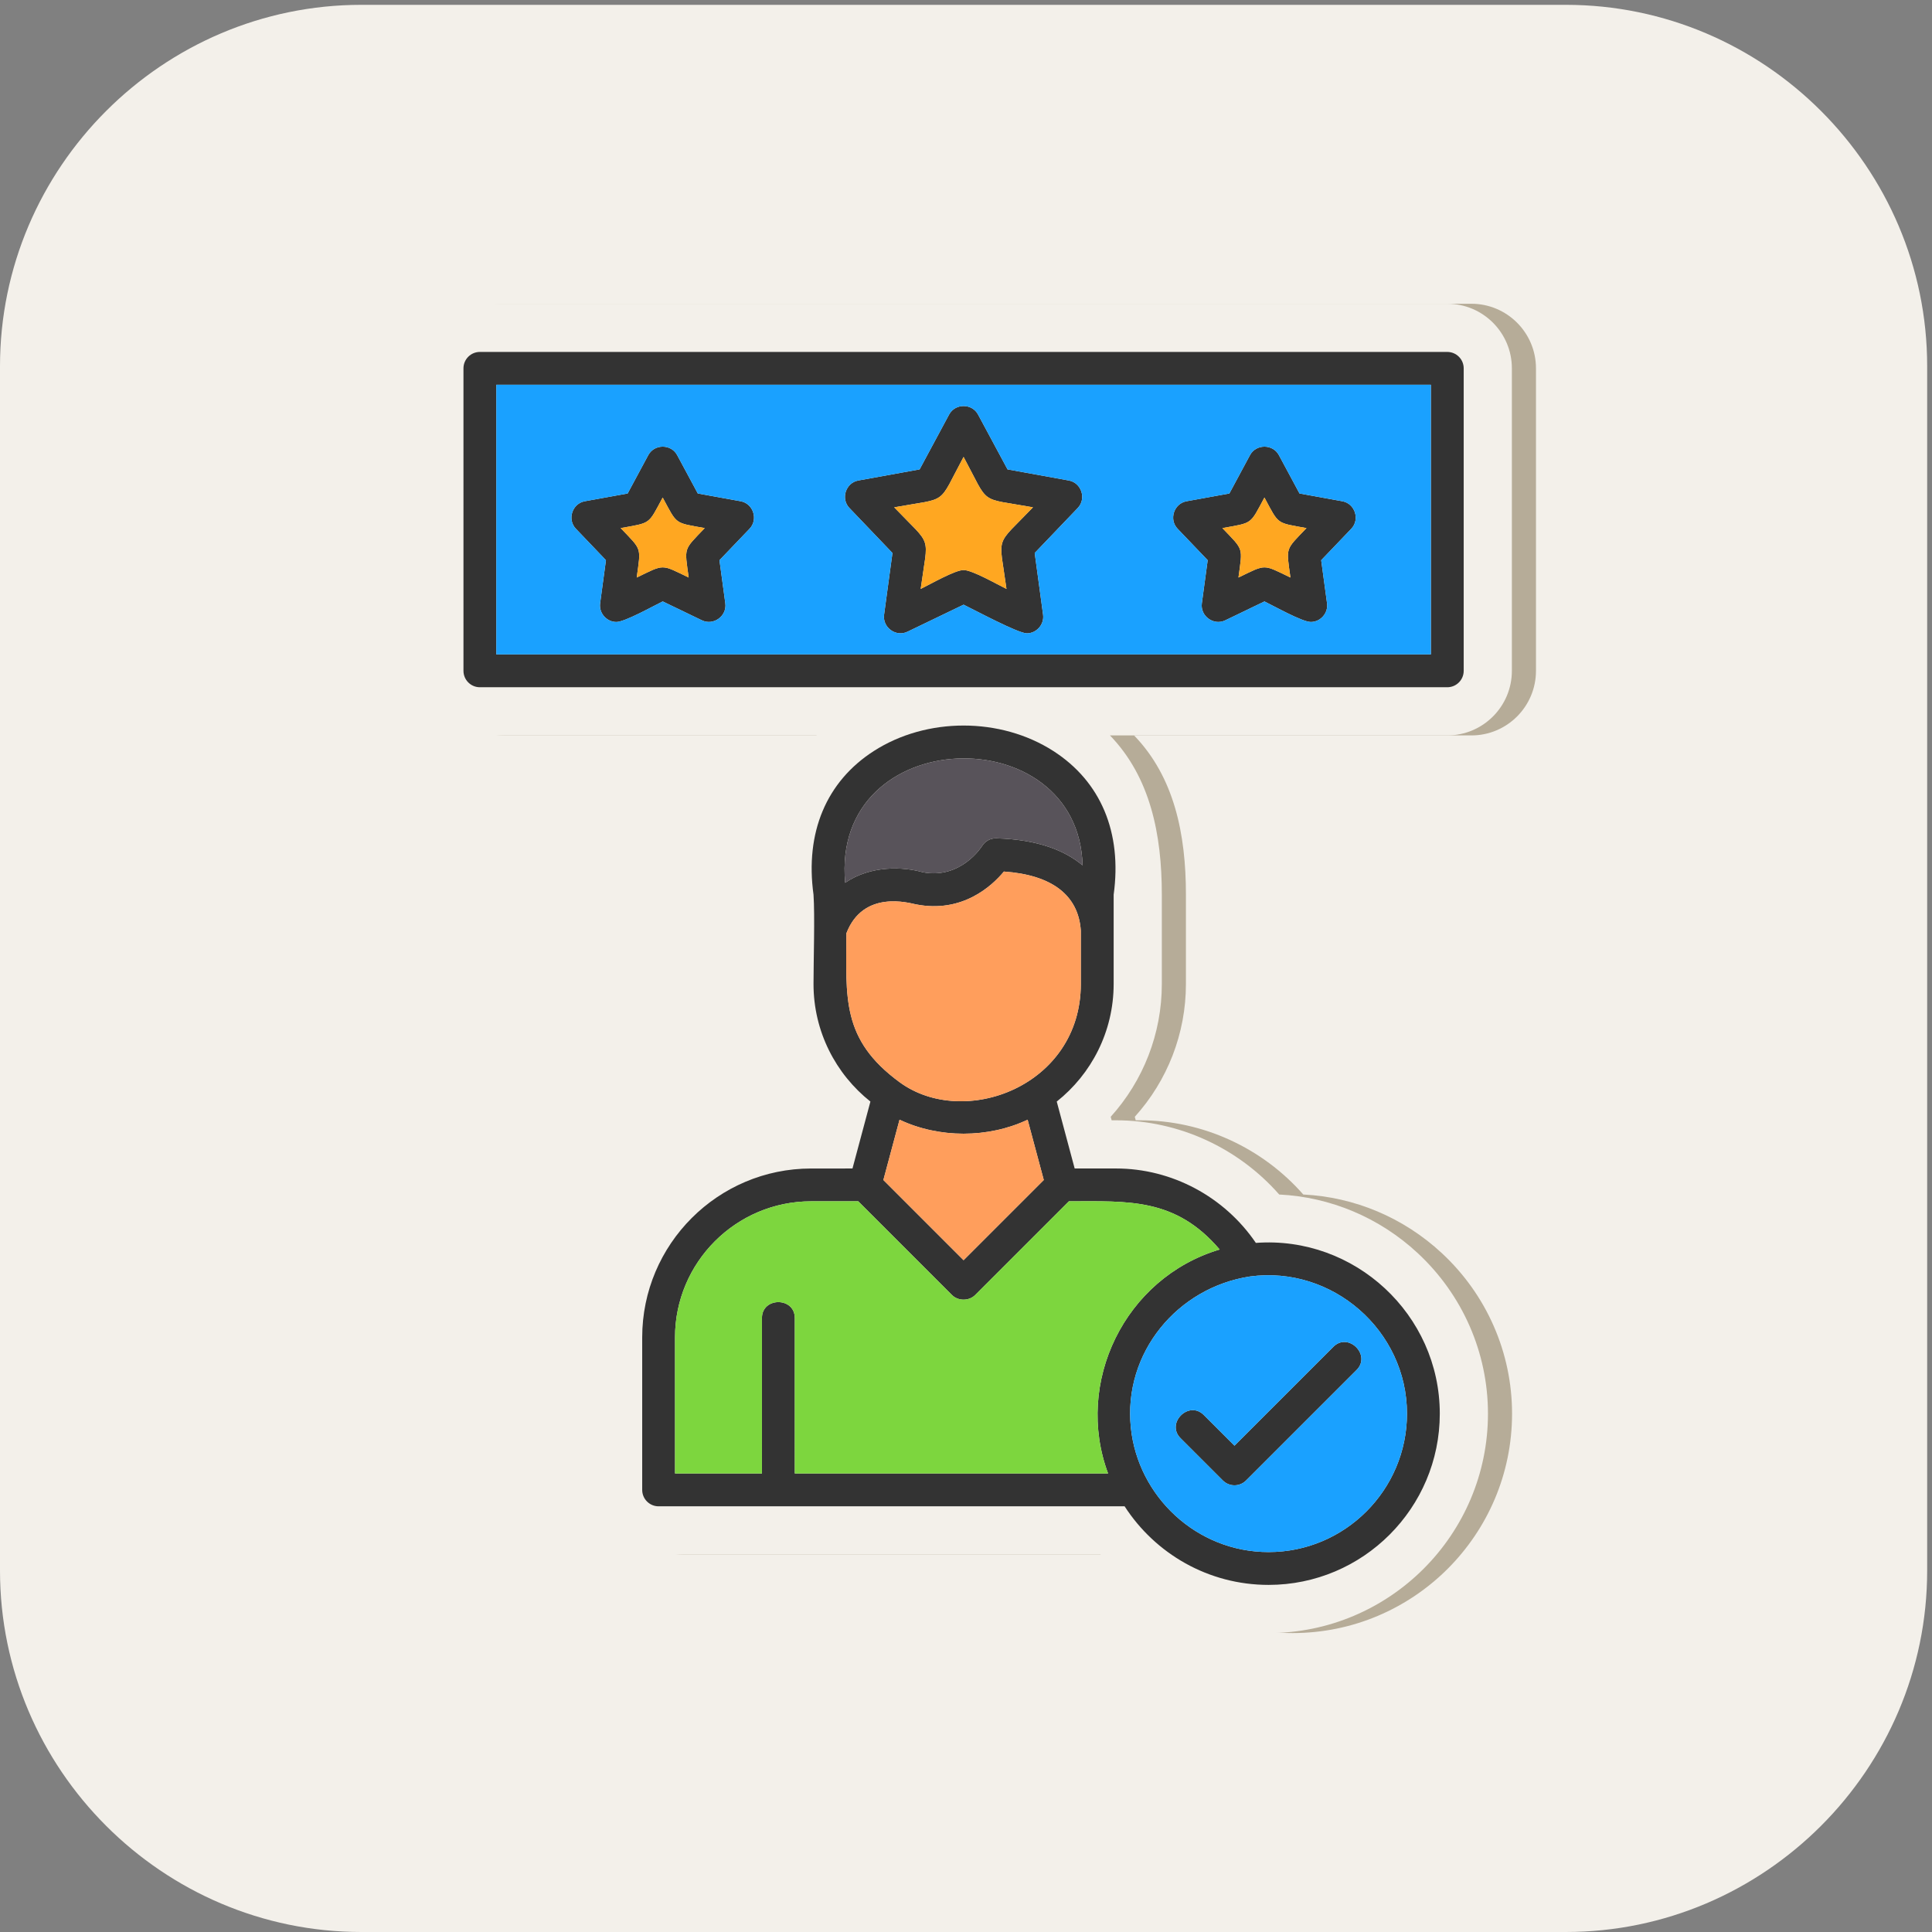 <?xml version="1.0" encoding="UTF-8" standalone="no"?>
<!-- Created with Inkscape (http://www.inkscape.org/) -->

<svg
   version="1.1"
   id="svg1"
   width="5163.96"
   height="5163.96"
   viewBox="0 0 5163.96 5163.96"
   sodipodi:docname="ux.eps"
   xmlns:inkscape="http://www.inkscape.org/namespaces/inkscape"
   xmlns:sodipodi="http://sodipodi.sourceforge.net/DTD/sodipodi-0.dtd"
   xmlns="http://www.w3.org/2000/svg"
   xmlns:svg="http://www.w3.org/2000/svg">
  <rect x="0" y="0" width="5163.96" height="5163.96" fill="#808080" stroke="none"/>
  <defs
     id="defs1" />
  <sodipodi:namedview
     id="namedview1"
     pagecolor="#ffffff"
     bordercolor="#000000"
     borderopacity="0.25"
     inkscape:showpageshadow="2"
     inkscape:pageopacity="0.0"
     inkscape:pagecheckerboard="0"
     inkscape:deskcolor="#d1d1d1">
    <inkscape:page
       x="0"
       y="0"
       inkscape:label="1"
       id="page1"
       width="5163.96"
       height="5163.96"
       margin="0"
       bleed="0" />
  </sodipodi:namedview>
  <g
     id="g1"
     inkscape:groupmode="layer"
     inkscape:label="1">
    <g
       id="group-R5">
      <path
         id="path2"
         d="M 7261.74,38729.7 H 31467.9 c 3994,0 7261.8,-3267.8 7261.8,-7261.7 V 7261.8 C 38729.7,3267.8 35461.9,0 31467.9,0 H 7261.74 C 3267.77,0 0,3267.8 0,7261.8 V 31468 c 0,3993.9 3267.77,7261.7 7261.74,7261.7"
         style="fill:#f3f0ea;fill-opacity:1;fill-rule:evenodd;stroke:none"
         transform="matrix(0.133,0,0,-0.133,0,5163.96)" />
      <path
         id="path3"
         d="m 12652.9,30126.2 h -1226.6 v -735.5 c 169.2,156.1 384.5,269.6 637.8,315.6 l 402,72.8 z m 4924.9,0 h -2625.3 l 186.8,-347.1 401.8,-72.8 c 465.5,-84.4 802.8,-397.5 961.1,-782.7 39,559.7 432.8,1085.9 1058.6,1199.5 l 17,3.1 z m 7167.8,0 h -2625.7 l 17.2,-3.1 c 625.6,-113.6 1019.6,-639.9 1058.4,-1199.7 158.2,385.2 495.6,698.2 961.1,782.6 l 402.1,72.9 186.9,347.3 z m 3526.1,-735.9 v 735.9 h -1226.8 l 186.7,-347.4 402.1,-72.8 c 253.3,-45.9 468.8,-159.6 638,-315.7 z m -147.3,-2746.8 h 147.3 v 816.4 l -213.9,-223.5 55,-405 c 8.6,-63.2 12.4,-126 11.6,-187.9 z m -5724,0 h 1265.1 c -0.4,61.5 3.4,124.2 12,187.9 l 55,405 -282.3,295.2 c -222.4,232.5 -334.7,515.7 -352.8,800.4 -58.1,-136.3 -142.2,-266.3 -254.1,-383.3 l -542.9,-567.5 100,-737.7 z m -6368.3,0 h 1265.2 l 100,737.7 -542.8,567.5 c -111.9,117 -195.8,246.8 -254,383.1 -18.3,-284.6 -130.5,-567.7 -352.9,-800 l -282.3,-295.3 54.8,-404.9 c 8.7,-63.7 12.6,-126.6 12,-188.1 z m -4458.7,0 c -0.8,61.8 2.9,124.6 11.6,187.8 l 54.8,405.2 -213.5,223.3 v -816.3 h 147.1 z M 18857.5,22310 c 133.6,-16.1 266.3,-39.8 396.7,-70.8 55.9,-13.3 117.8,59.9 147.4,101.9 61.7,98.1 135.8,186.3 219.1,263 -301.4,-34.1 -562.6,-133.8 -763.2,-294.1 z m -400.4,-2564.6 c -6.5,-388 -9.8,-846.6 84.8,-1156.9 96.7,-317.7 331.5,-537.3 593,-729 58.9,-43.4 122.9,-78.8 190.2,-107.2 396.5,-166.8 892.3,-86.7 1255,128.3 432.3,256.6 656.9,669.5 656.9,1170.9 v 1071.9 c 0,11.1 0.2,33.8 -3.9,44.6 -34.7,48 -131.8,85.4 -241.9,113.5 -634.3,-520.1 -1449.7,-745.2 -2291.5,-578.5 -56.2,11.1 -161.3,38.1 -242.6,42.4 z M 16223.5,13625 c 633.1,-48.7 1201.3,-551.4 1201.3,-1286 v -2156.2 h 4152.6 c -64.2,1333.8 489.5,2635.9 1470.3,3521.2 -215.1,22 -440.6,20.9 -676.8,17.3 l -1604.5,-1604.5 c -501.5,-501.7 -1333.9,-501.5 -1835.5,0 l -1599.5,1599.4 -547.2,0.2 c -196,0 -384.5,-32.1 -560.7,-91.4 z M 26502.4,8680.9 c 578.7,175.3 1036.3,633 1211.6,1211.7 L 26502.4,8680.9 Z M 24497.6,11454 c 277,-8.1 555.7,-107 792.9,-313.7 l 1055.6,1055.3 c -193.4,41 -396.7,49.7 -603.5,19.9 -516.5,-74.3 -960.6,-361.1 -1245,-761.5 z m -4859,3626.5 210.2,-210.3 210.6,210.3 c -140.2,-7 -280.7,-7 -420.8,0 z m -2741.3,8966.7 h -6769.1 c -716.51,0 -1298.02,581.5 -1298.02,1298 l -0.1,6079 c 0,716.6 581.52,1298.1 1298.02,1298.1 h 19441.6 c 716.6,0 1298.2,-581.5 1298.2,-1298.1 v -6078.7 c 0,-716.6 -581.6,-1298.3 -1298.2,-1298.3 h -6778.8 c 810.2,-838.7 1042.2,-1986.5 1042.2,-3200.5 v -1795.2 c 0,-996.4 -371.7,-1942.8 -1027.7,-2668.7 l 19,-70.5 h 88.6 c 1261.1,0.2 2456.9,-555.3 3278.9,-1491.4 1031.8,-50.8 2014.6,-464.5 2781.3,-1175.4 901,-835.7 1414.2,-1998.7 1414.2,-3228.7 0,-2431.8 -1977.6,-4409.4 -4409.4,-4409.4 -1316.9,0 -2548.3,587 -3379.6,1579.2 h -8878.3 c -716.7,0 -1298.1,581.6 -1298.1,1298.2 v 3064.4 c 0,2406.2 1956.5,4362.3 4362.6,4362.7 h 88.6 l 19.1,71.1 c -655.9,725.7 -1027.5,1672.1 -1027.5,2668.3 0,535.7 58.8,1175 5.1,1696.5 -129.8,1260.2 174.1,2444.3 1027.4,3299.4 v 0"
         style="fill:#b6ac98;fill-opacity:1;fill-rule:evenodd;stroke:none"
         transform="matrix(0.133,0,0,-0.133,0,5163.96)" />
      <path
         id="path4"
         d="m 12168.8,30126.2 h -1226.6 v -735.5 c 169.2,156.1 384.5,269.6 637.8,315.6 l 401.9,72.8 z m 4924.8,0 h -2625.2 l 186.7,-347.1 401.8,-72.8 c 465.5,-84.4 802.9,-397.5 961.2,-782.7 38.9,559.7 432.8,1085.9 1058.5,1199.5 l 17,3.1 z m 7167.8,0 h -2625.7 l 17.2,-3.1 c 625.6,-113.6 1019.6,-639.9 1058.6,-1199.7 158.2,385.2 495.4,698.2 961.1,782.6 l 402.1,72.9 186.7,347.3 z m 3526.1,-735.9 v 735.9 h -1226.6 l 186.7,-347.4 401.9,-72.8 c 253.3,-45.9 468.8,-159.6 638,-315.7 z m -147.1,-2746.8 h 147.1 v 816.4 l -213.7,-223.5 54.8,-405 c 8.6,-63.2 12.4,-126 11.8,-187.9 z m -5724.2,0 h 1265.3 c -0.6,61.5 3.3,124.2 12,187.9 l 54.8,405 -282.3,295.2 c -222.4,232.5 -334.7,515.7 -352.8,800.4 -58.1,-136.3 -142.2,-266.3 -254.1,-383.3 l -542.7,-567.5 99.8,-737.7 z m -6368.2,0 h 1265.1 l 100.1,737.7 -542.8,567.5 c -111.9,117 -195.9,246.8 -254.1,383.1 -18.2,-284.6 -130.5,-567.7 -352.8,-800 l -282.3,-295.3 54.8,-404.9 c 8.7,-63.7 12.5,-126.6 12,-188.1 z m -4458.8,0 c -0.7,61.8 3,124.6 11.6,187.8 l 54.8,405.2 -213.4,223.3 v -816.3 h 147 z M 18373.4,22310 c 133.6,-16.1 266.2,-39.8 396.6,-70.8 55.9,-13.3 117.9,59.9 147.5,101.9 61.7,98.1 135.7,186.3 219.1,263 -301.4,-34.1 -562.6,-133.8 -763.2,-294.1 z m -400.5,-2564.6 c -6.4,-388 -9.7,-846.6 84.8,-1156.9 96.7,-317.7 331.6,-537.3 593,-729 58.9,-43.4 123,-78.8 190.2,-107.2 396.6,-166.8 892.5,-86.7 1254.9,128.3 432.4,256.6 657,669.5 657,1170.9 v 1071.9 c 0,11.1 0.2,33.8 -3.7,44.6 -34.7,48 -131.8,85.4 -242.1,113.5 -634.1,-520.1 -1449.6,-745.2 -2291.4,-578.5 -56.2,11.1 -161.3,38.1 -242.7,42.4 z M 15739.3,13625 c 633.2,-48.7 1201.3,-551.4 1201.3,-1286 v -2156.2 h 4152.6 c -64.2,1333.8 489.5,2635.9 1470.3,3521.2 -215.1,22 -440.4,20.9 -676.6,17.3 l -1604.5,-1604.5 c -501.5,-501.7 -1334.1,-501.5 -1835.6,0 l -1599.5,1599.4 -547.3,0.2 c -195.9,0 -384.4,-32.1 -560.7,-91.4 z M 26018.4,8680.9 c 578.5,175.3 1036.1,633 1211.4,1211.7 L 26018.4,8680.9 Z M 24013.6,11454 c 276.8,-8.1 555.5,-107 792.9,-313.7 l 1055.4,1055.3 c -193.4,41 -396.5,49.7 -603.3,19.9 -516.7,-74.3 -960.8,-361.1 -1245,-761.5 z m -4859.2,3626.5 210.4,-210.3 210.4,210.3 c -140.2,-7 -280.6,-7 -420.8,0 z m -2741.2,8966.7 H 9644.05 c -716.55,0 -1297.97,581.5 -1297.97,1298 l -0.1,6079 c 0,716.6 581.52,1298.1 1298.07,1298.1 H 29085.5 c 716.6,0 1298.2,-581.5 1298.2,-1298.1 v -6078.7 c 0,-716.6 -581.6,-1298.3 -1298.2,-1298.3 h -6778.8 c 810.2,-838.7 1042.2,-1986.5 1042.2,-3200.5 v -1795.2 c 0,-996.4 -371.7,-1942.8 -1027.7,-2668.7 l 19.2,-70.5 h 88.4 c 1261.1,0.2 2456.9,-555.3 3279.1,-1491.4 1031.6,-50.8 2014.6,-464.5 2781.1,-1175.4 901,-835.7 1414.2,-1998.7 1414.2,-3228.7 0,-2431.8 -1977.6,-4409.4 -4409.4,-4409.4 -1316.9,0 -2548.3,587 -3379.6,1579.2 h -8878.3 c -716.6,0 -1298,581.6 -1298,1298.2 v 3064.4 c 0,2406.2 1956.5,4362.3 4362.5,4362.7 h 88.7 l 19,71.1 c -655.8,725.7 -1027.4,1672.1 -1027.4,2668.3 0,535.7 58.8,1175 5,1696.5 -129.7,1260.2 174.2,2444.3 1027.5,3299.4 v 0"
         style="fill:#f3f0ea;fill-opacity:1;fill-rule:evenodd;stroke:none"
         transform="matrix(0.133,0,0,-0.133,0,5163.96)" />
      <path
         id="path5"
         d="m 12473.4,28213.8 c 432.3,-452.2 406.6,-373.4 322.6,-993.4 563.5,271.7 480.6,271.8 1044.2,0.1 -84,620 -109.9,541.1 322.6,993.5 -615.7,111.5 -548.6,62.7 -845,613.7 -296.4,-550.7 -229.2,-502 -844.4,-613.9 z m -86.5,-1886.5 c 171.7,0 749.4,324.8 931.7,412.7 l 788.2,-379.9 c 232.2,-111.9 504.5,85.9 469.8,341.4 l -117.6,867.2 604.9,632.4 c 178.1,186.3 73.9,506.5 -179.6,552.4 l -860.9,156 -414.4,770.6 c -122,227.1 -458.5,227.1 -580.8,0 l -414.6,-770.6 -861,-156 c -253.6,-46.1 -357.7,-366.1 -179.6,-552.4 l 604.6,-632.4 -117.4,-867.2 c -26.4,-195.6 131.6,-374.2 326.7,-374.2 z m 12179.2,1886.5 c 432.4,-452.4 406.6,-373.2 322.7,-993.4 563.6,271.7 480.9,271.8 1044.5,0.1 -84.2,620 -109.8,541.3 322.6,993.5 -615.8,111.5 -548.6,62.7 -845.1,613.7 -296.4,-550.9 -229.3,-502 -844.7,-613.9 z m 1776.3,-1886.5 c 195.2,0 353.4,178.3 326.8,374 l -117.6,867.1 604.8,632.4 c 178.2,186.4 74,506.5 -179.5,552.4 l -861.2,156.2 -414.3,770.6 c -121.9,227.1 -458.6,226.9 -580.7,0 l -414.5,-770.6 -861,-156.2 c -253.8,-46.1 -357.8,-366 -179.5,-552.4 l 604.8,-632.4 -117.6,-867.1 c -34.5,-255.6 237.7,-453.4 470.2,-341.5 l 788.1,380 c 182.3,-87.8 760,-412.5 931.2,-412.5 z m -6977.7,1043.5 c 176,0 682.7,-292.9 862,-379.2 -151.5,1115.4 -245.5,826.2 532.6,1639.7 -1107.5,200.8 -861.4,21.9 -1394.6,1013.1 -533.1,-991.3 -287,-812.3 -1394.5,-1013.1 778,-813.7 684,-524 532.7,-1639.7 179.2,86.4 685.7,379.2 861.8,379.2 z M 20636,26098.7 c 194.8,0 353,178.9 326.4,374 l -168.2,1240.6 865.2,904.7 c 178.2,186.4 74.2,506.5 -179.5,552.4 l -1231.8,223.4 -592.9,1102.7 c -122.2,227 -458.6,226.9 -580.8,0 l -593.2,-1102.7 -1231.8,-223.4 c -253.7,-46 -357.6,-366 -179.3,-552.4 l 865.2,-904.7 -168.3,-1240.6 c -34.6,-255.4 237.5,-453.3 469.9,-341.4 l 1127.8,543.4 c 216.2,-104.1 1093.6,-576 1271.3,-576 z M 9974,25675.3 h 18781.7 v 5419.1 H 9974 v -5419.1 z m 19111.5,-659.9 H 9644.05 c -182.12,0 -329.77,147.7 -329.77,329.8 l -0.1,6079 c 0,182.2 147.65,329.8 329.87,329.8 H 29085.5 c 182.2,0 330,-147.6 330,-329.8 v -6078.7 c -0.2,-182.2 -148,-330.1 -330,-330.1 z m -12100.4,-3929 c -292.5,3203.5 4689,3334.6 4771.2,349.8 -349.9,293.9 -892,519.4 -1731.2,542.8 -119.1,5.2 -228.7,-56.5 -290.3,-156.9 -4.2,-6.9 -422,-670.8 -1188.9,-524.9 -388.7,111.5 -1044.3,143 -1560.8,-210.8 z m 23.7,-1018.4 c 338.5,886.4 1270,609.4 1394.8,584.8 932.5,-185.8 1530.1,367.6 1771.4,658.7 965.5,-66.9 1498.7,-475.6 1546,-1188.1 v -1071.9 c 0,-2055.4 -2350,-2921 -3642.8,-1972.9 -1177.8,863.8 -1069.4,1699.1 -1069.4,2989.4 z M 13565.7,9214.6 h 1747 V 12339 c 0,425.7 659.7,425.7 659.7,0 V 9214.6 h 6296.5 c -678.7,1822.3 328.7,3930.3 2242.7,4501.2 -891,1045.6 -1841.3,968.8 -3030.7,968.8 l -1883.2,-1883.2 c -123.5,-123.7 -342.8,-123.9 -466.3,0 l -1882.9,1883 -948.3,0.2 c -1507.8,0 -2734.7,-1226.9 -2734.7,-2735 v -2735 h 0.2 z m 11555,3959.3 c -1456.2,-222.2 -2550.5,-1528.9 -2394.4,-3039.8 142.4,-1377.9 1318.8,-2498.8 2767.5,-2498.8 1533.9,0 2781.9,1247.9 2781.9,2781.9 0,1674.8 -1503.9,2979.3 -3155,2756.7 z m -7367.8,1938.9 324.8,1211.7 c 790.9,-374.8 1783.1,-374.8 2574.1,-0.2 l 324.8,-1211.6 -1611.9,-1611.8 -1611.8,1611.9 z M 22601,8554.9 c 613.2,-949.3 1680.9,-1579.3 2892.8,-1579.3 1897.6,0 3441.2,1543.8 3441.2,3441.2 0,1993 -1711.5,3578.7 -3696.5,3431.8 -630.4,927.6 -1687.8,1495.5 -2809.5,1495.5 l -831.7,-0.2 -360.3,1345.1 c 696.4,552.7 1143.5,1406.3 1143.7,2362.5 v 1795.2 c 172.2,1249 -257.4,2273.4 -1211.4,2886.7 -1062.6,683.1 -2546.5,683.1 -3609,0 -953.8,-613.2 -1383.4,-1637.5 -1211.4,-2886.5 28.7,-418.9 0,-1337.6 0,-1795.6 0,-956 447.4,-1809.4 1143.5,-2362.3 l -360.4,-1345.1 -831.5,-0.2 c -1871.8,0 -3394.4,-1522.7 -3394.4,-3394.5 V 8884.8 c 0,-182.2 147.7,-329.9 329.8,-329.9 H 22601 Z m 2207.6,422.3 c -84.3,0 -168.6,32.3 -233,96.5 l -850.2,849.8 c -301,301.2 165.3,767.3 466.3,466.9 l 617.1,-617 1987.1,1986.9 c 300.6,301.2 767.3,-165.5 466.3,-466.3 L 25041.7,9073.7 c -64,-64.2 -148.7,-96.5 -233.1,-96.5 v 0"
         style="fill:#333333;fill-opacity:1;fill-rule:evenodd;stroke:none"
         transform="matrix(0.133,0,0,-0.133,0,5163.96)" />
      <path
         id="path6"
         d="m 13840.2,27220.5 c -84,620 -109.9,541.1 322.6,993.5 -615.7,111.5 -548.6,62.7 -845,613.7 -296.4,-550.7 -229.2,-502 -844.4,-613.9 432.3,-452.2 406.6,-373.4 322.6,-993.4 563.5,271.7 480.6,271.8 1044.2,0.1"
         style="fill:#ffa721;fill-opacity:1;fill-rule:evenodd;stroke:none"
         transform="matrix(0.133,0,0,-0.133,0,5163.96)" />
      <path
         id="path7"
         d="m 17970.2,28631.3 c 778,-813.7 684,-524 532.7,-1639.7 179.2,86.4 685.7,379.2 861.8,379.2 176,0 682.7,-292.9 862,-379.2 -151.5,1115.4 -245.5,826.2 532.6,1639.7 -1107.5,200.8 -861.4,21.9 -1394.6,1013.1 -533.1,-991.3 -287,-812.3 -1394.5,-1013.1"
         style="fill:#ffa721;fill-opacity:1;fill-rule:evenodd;stroke:none"
         transform="matrix(0.133,0,0,-0.133,0,5163.96)" />
      <path
         id="path8"
         d="m 24566.1,28213.8 c 432.4,-452.4 406.6,-373.2 322.7,-993.4 563.6,271.7 480.9,271.8 1044.5,0.1 -84.2,620 -109.8,541.3 322.6,993.5 -615.8,111.5 -548.6,62.7 -845.1,613.7 -296.4,-550.9 -229.3,-502 -844.7,-613.9"
         style="fill:#ffa721;fill-opacity:1;fill-rule:evenodd;stroke:none"
         transform="matrix(0.133,0,0,-0.133,0,5163.96)" />
      <path
         id="path9"
         d="m 14576.6,26701.5 c 34.7,-255.5 -237.6,-453.3 -469.8,-341.4 l -788.2,379.9 c -182.3,-87.9 -760,-412.7 -931.7,-412.7 -195.1,0 -353.1,178.6 -326.7,374.2 l 117.4,867.2 -604.6,632.4 c -178.1,186.3 -74,506.3 179.6,552.4 l 861,156 414.6,770.6 c 122.3,227.1 458.8,227.1 580.8,0 l 414.4,-770.6 860.9,-156 c 253.5,-45.9 357.7,-366.1 179.6,-552.4 l -604.9,-632.4 z m 6217.6,1011.8 168.2,-1240.6 c 26.6,-195.1 -131.6,-374 -326.4,-374 -177.7,0 -1055.1,471.9 -1271.3,576 l -1127.8,-543.4 c -232.4,-111.9 -504.5,86 -469.9,341.4 l 168.3,1240.6 -865.2,904.7 c -178.3,186.4 -74.4,506.4 179.3,552.4 l 1231.8,223.4 593.2,1102.7 c 122.2,226.9 458.6,227 580.8,0 l 592.9,-1102.7 1231.8,-223.4 c 253.7,-45.9 357.7,-366 179.5,-552.4 l -865.2,-904.7 z M 9974,25675.3 h 18781.7 v 5419.1 H 9974 v -5419.1 z m 14296.5,1893.1 -604.8,632.4 c -178.3,186.4 -74.3,506.3 179.5,552.4 l 861,156.2 414.5,770.6 c 122.1,226.9 458.8,227.1 580.7,0 l 414.3,-770.6 861.2,-156.2 c 253.5,-45.9 357.7,-366 179.5,-552.4 l -604.8,-632.4 117.6,-867.1 c 26.6,-195.7 -131.6,-374 -326.8,-374 -171.2,0 -748.9,324.7 -931.2,412.5 l -788.1,-380 c -232.5,-111.9 -504.7,85.9 -470.2,341.5 l 117.6,867.1 v 0"
         style="fill:#1aa1ff;fill-opacity:1;fill-rule:evenodd;stroke:none"
         transform="matrix(0.133,0,0,-0.133,0,5163.96)" />
      <path
         id="path10"
         d="m 24808.8,9773.4 1987.1,1986.9 c 300.6,301.2 767.3,-165.5 466.3,-466.3 L 25041.7,9073.7 c -64,-64.2 -148.7,-96.5 -233.1,-96.5 -84.3,0 -168.6,32.3 -233,96.5 l -850.2,849.8 c -301,301.2 165.3,767.3 466.3,466.9 z m 3466.9,643.8 c 0,1674.8 -1503.9,2979.3 -3155,2756.7 -1456.2,-222.2 -2550.5,-1528.9 -2394.4,-3039.8 142.4,-1377.9 1318.8,-2498.8 2767.5,-2498.8 1533.9,0 2781.9,1247.9 2781.9,2781.9 v 0"
         style="fill:#1aa1ff;fill-opacity:1;fill-rule:evenodd;stroke:none"
         transform="matrix(0.133,0,0,-0.133,0,5163.96)" />
      <path
         id="path11"
         d="m 22268.9,9214.6 c -678.7,1822.3 328.7,3930.3 2242.7,4501.2 -891,1045.6 -1841.3,968.8 -3030.7,968.8 l -1883.2,-1883.2 c -123.5,-123.7 -342.8,-123.9 -466.3,0 l -1882.9,1883 -948.3,0.2 c -1507.8,0 -2734.7,-1226.9 -2734.7,-2735 l 0.2,-2735 h 1747 V 12339 c 0,425.7 659.7,425.7 659.7,0 V 9214.6 Z m -8703.4,0 v 0 0"
         style="fill:#7dd63e;fill-opacity:1;fill-rule:evenodd;stroke:none"
         transform="matrix(0.133,0,0,-0.133,0,5163.96)" />
      <path
         id="path12"
         d="m 19364.7,13500.9 1611.9,1611.8 -324.8,1211.6 c -791,-374.6 -1783.2,-374.6 -2574.1,0.2 l -324.8,-1211.7 1611.8,-1611.9"
         style="fill:#ff9e5c;fill-opacity:1;fill-rule:evenodd;stroke:none"
         transform="matrix(0.133,0,0,-0.133,0,5163.96)" />
      <path
         id="path13"
         d="m 18078.2,17078.6 c 1292.8,-948.1 3642.8,-82.5 3642.8,1972.9 v 1071.9 c -47.3,712.5 -580.5,1121.2 -1546,1188.1 -241.3,-291.1 -838.9,-844.5 -1771.4,-658.7 -124.8,24.6 -1056.3,301.6 -1394.8,-584.8 0,-1290.3 -108.4,-2125.6 1069.4,-2989.4"
         style="fill:#ff9e5c;fill-opacity:1;fill-rule:evenodd;stroke:none"
         transform="matrix(0.133,0,0,-0.133,0,5163.96)" />
      <path
         id="path14"
         d="m 18545.9,21297.2 c 766.9,-145.9 1184.7,518 1188.9,524.9 61.6,100.4 171.2,162.1 290.3,156.9 839.2,-23.4 1381.3,-248.9 1731.2,-542.8 -82.2,2984.8 -5063.7,2853.7 -4771.2,-349.8 516.5,353.8 1172.1,322.3 1560.8,210.8"
         style="fill:#58535a;fill-opacity:1;fill-rule:evenodd;stroke:none"
         transform="matrix(0.133,0,0,-0.133,0,5163.96)" />
    </g>
  </g>
</svg>
